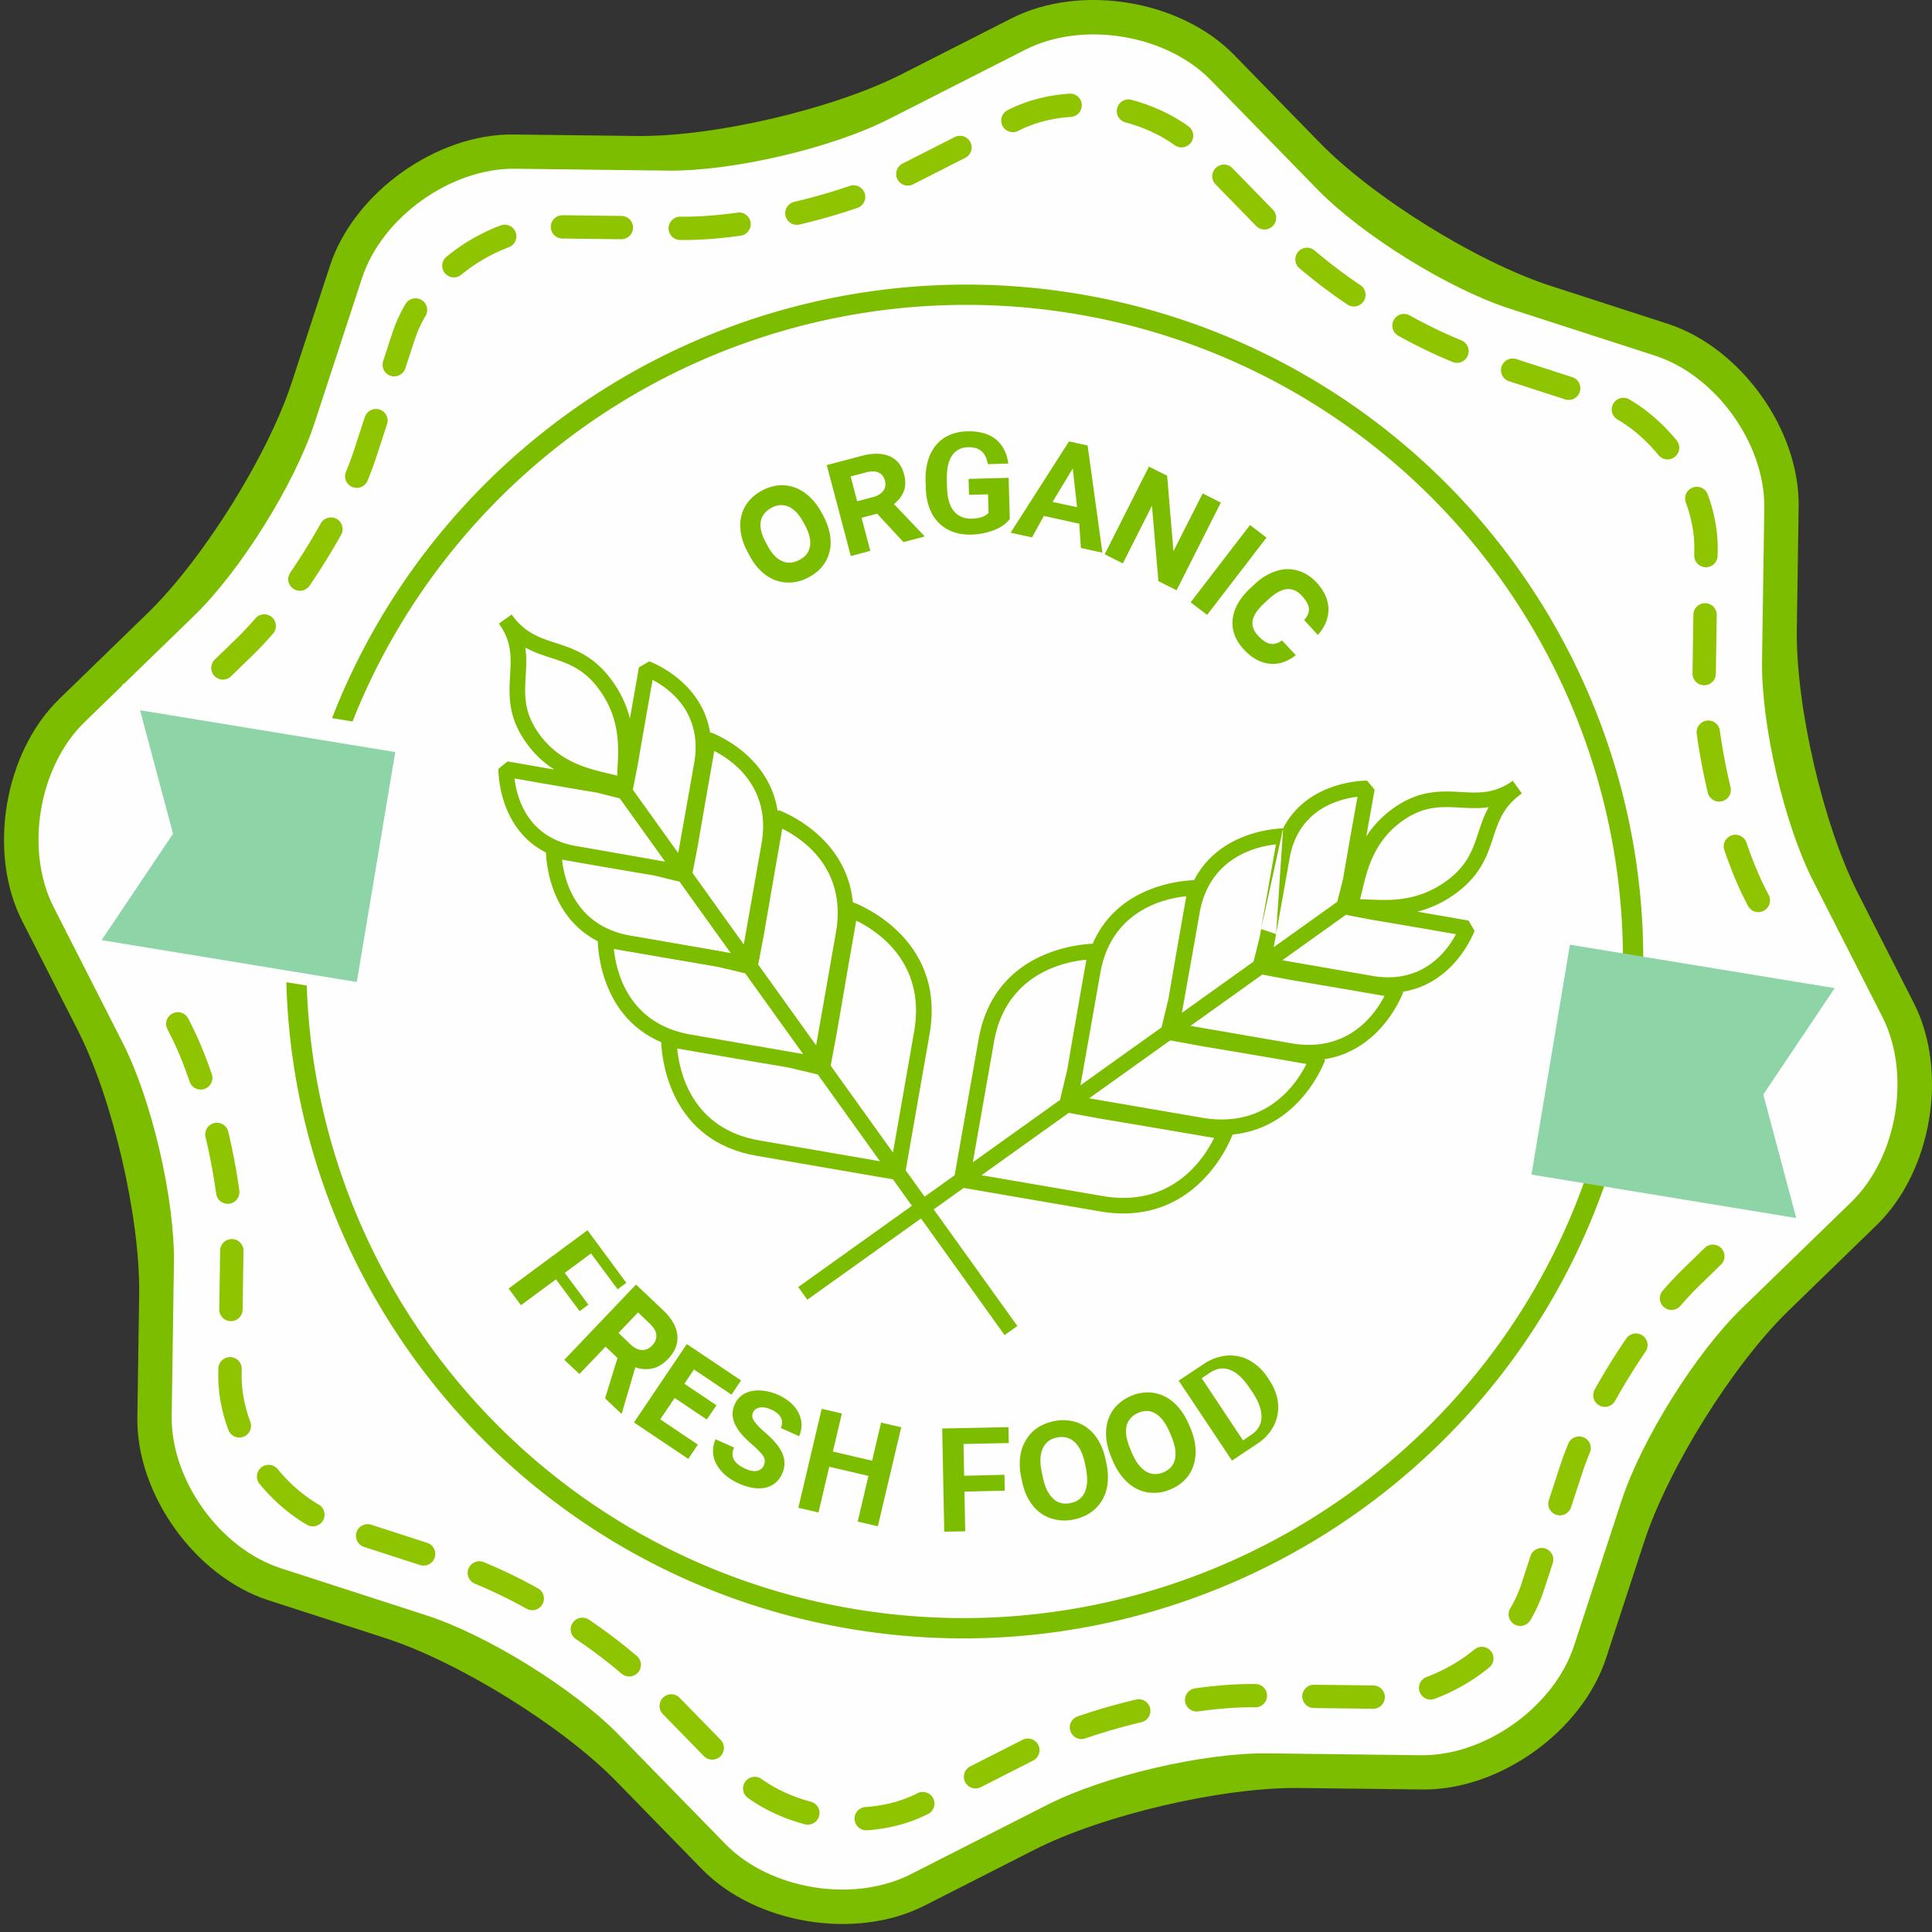 <svg xmlns="http://www.w3.org/2000/svg" width="149" height="149"><rect width="100%" height="100%" fill="#333333" stroke="none"/><path fill="#7dbd00" d="M78.008 1.417c5.3-2.696 13.024-1.43 17.165 2.815l6.612 6.776c4.14 4.242 12.149 9.21 17.798 11.038l9.021 2.922c5.649 1.827 10.199 8.175 10.111 14.101l-.14 9.47c-.088 5.928 2.04 15.099 4.728 20.38l4.293 8.434c2.688 5.28 1.399 12.988-2.865 17.13l-6.81 6.613c-4.264 4.14-9.264 12.144-11.11 17.782l-2.95 9.008c-1.848 5.64-8.221 10.196-14.164 10.122l-9.49-.114c-5.943-.073-15.141 2.072-20.442 4.767l-8.465 4.305c-5.301 2.696-13.025 1.428-17.165-2.815l-6.612-6.777c-4.14-4.242-12.15-9.21-17.798-11.038l-9.021-2.92c-5.649-1.828-10.2-8.175-10.111-14.104l.14-9.468c.087-5.927-2.04-15.1-4.728-20.38l-4.293-8.433C-.976 65.749.313 58.04 4.577 53.9l6.81-6.613c4.263-4.141 9.263-12.144 11.11-17.782l2.95-9.01c1.847-5.637 8.221-10.194 14.163-10.121l9.49.114c5.943.074 15.142-2.073 20.442-4.767z"/><path fill="#fefefe" d="M79.073 3.834c4.417-2.245 10.854-1.19 14.304 2.345l8.22 8.424c3.45 3.536 10.124 7.676 14.83 9.2l11.215 3.628c4.707 1.525 8.498 6.814 8.425 11.753l-.174 11.77c-.073 4.94 1.7 12.582 3.94 16.984l5.337 10.482c2.24 4.401 1.165 10.826-2.388 14.277l-8.465 8.22c-3.553 3.451-7.719 10.119-9.259 14.82l-3.667 11.195c-1.539 4.699-6.85 8.495-11.802 8.437l-11.797-.146c-4.952-.06-12.617 1.729-17.035 3.975l-10.523 5.35c-4.417 2.246-10.853 1.19-14.303-2.345l-8.22-8.423c-3.45-3.537-10.124-7.677-14.83-9.201l-11.215-3.628c-4.707-1.524-8.499-6.814-8.426-11.753l.174-11.77c.073-4.94-1.7-12.582-3.94-16.982L4.139 69.963c-2.24-4.401-1.165-10.826 2.388-14.277l8.464-8.22c3.553-3.451 7.72-10.12 9.26-14.819l3.667-11.197c1.538-4.698 6.85-8.495 11.802-8.436l11.797.144c4.952.06 12.618-1.728 17.035-3.974z"/><path fill="#8ec500" d="M77.314 9.704a.9.9 0 01.396-1.208l.047-.024c1.445-.733 3.061-1.135 4.714-1.247a.896.896 0 01.956.836.902.902 0 01-.84.957c-1.44.096-2.822.446-4.016 1.054l-.046.024a.9.9 0 01-1.21-.392zm-8.103 4.12a.9.9 0 01.396-1.208l4.052-2.06a.898.898 0 01.815 1.599l-4.052 2.061a.901.901 0 01-1.21-.392zm-8.627 2.825a.898.898 0 01.67-1.08 46.89 46.89 0 004.286-1.232.9.9 0 011.142.557.9.9 0 01-.561 1.142c-1.41.483-2.922.916-4.454 1.279a.898.898 0 01-1.083-.666zm-9.021.95a.906.906 0 01.914-.89l.085.002c1.265.015 2.745-.096 4.31-.313a.896.896 0 011.014.766.9.9 0 01-.77 1.013c-1.635.226-3.195.348-4.581.33h-.085a.896.896 0 01-.887-.909zm-9.085-.112a.903.903 0 01.914-.888l4.542.055a.897.897 0 01.887.91.903.903 0 01-.914.887l-4.542-.056a.895.895 0 01-.887-.908zm-8.17 3.576a.896.896 0 01.127-1.263 14.745 14.745 0 014.176-2.414.9.9 0 011.157.527.9.9 0 01-.531 1.156 12.958 12.958 0 00-3.66 2.118.901.901 0 01-1.268-.124zm-4.182 7.919a.896.896 0 01-.576-1.133l.72-2.198c.25-.762.588-1.497.998-2.196a.904.904 0 011.233-.323c.429.25.572.8.32 1.23a9.402 9.402 0 00-.839 1.843l-.72 2.199a.904.904 0 01-1.136.578zm-2.954 8.577a.896.896 0 01-.49-1.171c.23-.56.431-1.099.598-1.607l.858-2.62a.903.903 0 011.136-.577c.473.153.73.659.576 1.13l-.858 2.62c-.183.56-.4 1.138-.644 1.731a.903.903 0 01-1.176.494zm-4.549 7.85a.896.896 0 01-.235-1.249 49.425 49.425 0 002.347-3.79.903.903 0 011.225-.352.896.896 0 01.348 1.222 51.053 51.053 0 01-2.434 3.93.903.903 0 01-1.25.238zm-4.805 6.747a.898.898 0 11-1.255-1.286l1.687-1.636a24.64 24.64 0 001.445-1.543.902.902 0 011.27-.096c.376.322.418.89.093 1.267-.52.602-1.04 1.16-1.554 1.657l-1.686 1.637zM15.77 83.981a.898.898 0 01-1.143-.558c-.46-1.348-.968-2.583-1.491-3.611l-.225-.44a.9.9 0 01.396-1.21.9.9 0 011.21.392l.224.442c.574 1.126 1.108 2.433 1.591 3.842.16.47-.09.98-.562 1.143zm1.917 8.849a.896.896 0 01-1.014-.766 47.22 47.22 0 00-.822-4.368.9.9 0 01.67-1.082.897.897 0 011.083.665 48.5 48.5 0 01.853 4.537.901.901 0 01-.77 1.014zm.11 9.06a.897.897 0 01-.887-.91l.067-4.532a.904.904 0 01.913-.888.897.897 0 01.888.91l-.067 4.532a.903.903 0 01-.914.887zm.974 8.916a.898.898 0 01-1.157-.527c-.516-1.39-.8-2.851-.778-4.306l.007-.462a.901.901 0 011.8.023l-.006.46c-.018 1.202.218 2.45.667 3.657a.9.9 0 01-.533 1.155zm6.134 6.466a.904.904 0 01-1.232.322c-1.38-.808-2.619-1.893-3.653-3.153a.897.897 0 01.126-1.264.903.903 0 011.268.122c.909 1.11 1.995 2.057 3.172 2.744.429.251.571.8.32 1.229zm8.622 2.849a.902.902 0 01-1.136.576l-4.318-1.396a.898.898 0 01-.576-1.133.904.904 0 011.135-.577l4.319 1.398c.472.152.73.66.576 1.132zm8.309 3.597a.903.903 0 01-1.225.351 37.965 37.965 0 00-3.987-1.93.897.897 0 01-.49-1.17.902.902 0 011.175-.494 39.73 39.73 0 014.178 2.023c.435.24.59.788.349 1.22zm7.374 5.262a.901.901 0 01-1.27.097 40.303 40.303 0 00-3.534-2.676.897.897 0 01-.236-1.248.905.905 0 011.252-.239 41.536 41.536 0 013.694 2.8c.376.324.419.89.094 1.266zm6.348 6.471a.902.902 0 01-1.273-.015l-3.164-3.244a.898.898 0 01.018-1.27.902.902 0 011.274.015l3.165 3.242a.899.899 0 01-.02 1.272zm7.615 4.6a.904.904 0 01-1.103.64c-1.583-.421-3.088-1.1-4.39-2.03a.895.895 0 01-.205-1.252.902.902 0 011.256-.208c1.104.788 2.415 1.384 3.806 1.752.48.127.765.62.636 1.099zm8.797-1.361a.9.9 0 01-.396 1.209l-.023.01c-1.437.731-3.044 1.133-4.687 1.246a.897.897 0 11-.12-1.792c1.432-.097 2.806-.45 3.993-1.052l.022-.013a.9.9 0 011.21.392zm8.103-4.12a.898.898 0 01-.396 1.208l-4.051 2.06a.898.898 0 01-.815-1.6l4.052-2.06a.9.9 0 011.21.393zm8.625-2.83a.9.9 0 01-.67 1.08 46.07 46.07 0 00-4.284 1.234.9.9 0 11-.583-1.7 48.174 48.174 0 014.454-1.28.898.898 0 011.083.665zm9.02-.956a.904.904 0 01-.913.889l-.059-.002c-1.272-.016-2.761.098-4.336.317a.897.897 0 11-.245-1.778c1.645-.23 3.214-.351 4.608-.335h.058a.897.897 0 01.887.909zm9.085.112a.9.9 0 01-.913.887l-4.543-.055a.899.899 0 11.027-1.797l4.542.056a.896.896 0 01.887.91zm8.177-3.56a.898.898 0 01-.129 1.264 14.797 14.797 0 01-4.18 2.406.898.898 0 11-.624-1.683 12.962 12.962 0 003.666-2.112.903.903 0 011.267.125zm4.193-7.91c.474.153.73.66.577 1.132l-.712 2.173a11.303 11.303 0 01-1.014 2.221.902.902 0 01-1.232.32.895.895 0 01-.318-1.229 9.514 9.514 0 00.852-1.866l.712-2.174a.904.904 0 011.135-.577zm2.952-8.579c.46.189.68.714.49 1.172-.226.551-.423 1.08-.587 1.583l-.867 2.644a.9.9 0 01-1.135.577.892.892 0 01-.576-1.13l.866-2.644c.18-.551.393-1.123.634-1.708a.905.905 0 011.175-.494zm4.545-7.852c.41.28.516.838.236 1.248a49.283 49.283 0 00-2.346 3.794.902.902 0 01-1.224.35.895.895 0 01-.35-1.22 50.993 50.993 0 012.432-3.932.903.903 0 011.252-.24zm6.074-6.738a.899.899 0 01-.018 1.272l-1.668 1.62c-.473.46-.965.985-1.461 1.562a.902.902 0 01-1.27.097.897.897 0 01-.094-1.267 25.544 25.544 0 011.57-1.677l1.668-1.621a.904.904 0 011.273.014zm.801-31.83a.899.899 0 011.144.556c.459 1.338.963 2.566 1.483 3.588l.236.464a.9.9 0 11-1.606.816l-.236-.464c-.57-1.12-1.101-2.42-1.581-3.819a.899.899 0 01.56-1.142zm-1.922-8.85a.9.9 0 011.015.764c.196 1.418.477 2.905.824 4.37a.9.9 0 11-1.753.418 48.694 48.694 0 01-.855-4.538.902.902 0 01.77-1.013zm-.113-9.058a.898.898 0 01.887.91l-.066 4.531a.902.902 0 01-.915.887.896.896 0 01-.886-.91l.067-4.531a.901.901 0 01.913-.887zm-.962-8.92a.9.9 0 011.156.53c.51 1.383.789 2.835.768 4.28l-.008.488a.901.901 0 01-1.8-.023l.007-.486c.018-1.195-.215-2.434-.658-3.635a.9.9 0 01.535-1.153zm-6.123-6.477a.903.903 0 011.234-.32c1.378.81 2.614 1.9 3.647 3.16a.897.897 0 01-.13 1.265.9.9 0 01-1.267-.127c-.907-1.11-1.991-2.06-3.167-2.75a.896.896 0 01-.317-1.228zm-8.62-2.852a.902.902 0 011.136-.577l4.318 1.396a.897.897 0 01.576 1.133.902.902 0 01-1.135.577l-4.319-1.397a.896.896 0 01-.575-1.132zm-8.311-3.594a.902.902 0 011.225-.352 38.085 38.085 0 003.988 1.929c.46.188.68.711.492 1.17a.903.903 0 01-1.175.493 39.679 39.679 0 01-4.18-2.02.896.896 0 01-.35-1.22zm-7.377-5.258a.901.901 0 011.27-.097 39.973 39.973 0 003.535 2.674c.41.278.517.838.236 1.249a.905.905 0 01-1.251.239 42.14 42.14 0 01-3.695-2.798.896.896 0 01-.095-1.267zm-6.35-6.47a.904.904 0 011.274.016l3.164 3.245a.902.902 0 01-1.292 1.254l-3.165-3.243a.897.897 0 01.019-1.271zM86.16 8.336a.903.903 0 011.104-.636c1.582.423 3.086 1.104 4.386 2.037a.898.898 0 01.203 1.255.905.905 0 01-1.258.205c-1.1-.792-2.41-1.39-3.801-1.761a.896.896 0 01-.634-1.1z"/><path fill="#7dbd00" d="M114.81 62.251c-.364.652-.582 1.314-.797 1.966-.436 1.322-.847 2.57-2.517 3.764-2.193 1.568-4.332 1.466-5.895 1.392-.256-.011-.494-.024-.714-.026.064-.225.124-.474.188-.744.378-1.574.896-3.73 3.076-5.287 1.658-1.185 3.014-1.11 4.449-1.032.718.04 1.449.08 2.21-.033zM98.895 74.056l4.905-3.506.373.075 1.598.306c1.579.26 4.99.852 6.515 1.117-.666 1.269-2.525 3.858-6.383 3.226zM97.35 75.16l2.182.413c1.763.29 5.609.953 7.242 1.238-.71 1.382-2.776 4.373-7.114 3.662l-7.847-1.356zm-13.353 9.543l6.256-4.47 2.424.449c1.979.324 6.325 1.07 8.078 1.373-.75 1.507-3.044 4.967-7.956 4.163zm7.494-15.58a1127.07 1127.07 0 00-1.381 7.925l-.53 2.188-6.252 4.468 1.516-8.582c.823-4.915 4.958-5.832 6.647-6zM75.696 90.636l6.73-4.81 2.581.472c2.121.349 6.8 1.15 8.628 1.465-.777 1.583-3.216 5.358-8.508 4.493zm6.616-8.15l-.562 2.346 2.523-12.05c-1.34.059-7.684.692-8.815 7.45l-1.834 10.406-11.988 8.569-.076.054s.009-.005.7.976l12.062-8.62 10.607 1.824c7.526 1.232 10.105-5.872 10.13-5.944 5.232-.507 7.104-5.648 7.124-5.708l-.057-.095c4.45-.686 6.063-5.096 6.083-5.149l-.034-.058c4.055-.642 5.528-4.652 5.545-4.7l-.463-.79s-1.96-.344-3.949-.686a8.556 8.556 0 002.888-1.353c1.992-1.424 2.508-2.988 2.962-4.368.42-1.276.783-2.378 2.21-3.397l-.7-.976c-1.414 1.01-2.612.944-3.998.865-1.508-.08-3.215-.176-5.22 1.257a7.974 7.974 0 00-2.08 2.169l.643-3.598-.578-.706c-.052 0-4.565-.06-6.476 3.679l-.545 8.155c.398-2.219.935-5.21 1.029-5.772.644-3.842 3.808-4.65 5.25-4.817-.268 1.493-.863 4.83-1.117 6.358l-.446 1.744-4.898 3.5.096-.538.086-.475-1.155-.388-.094.56-.025.096-.46 1.854-5.53 3.954c.425-2.377 1.23-6.89 1.353-7.626.727-4.34 4.34-5.2 5.903-5.37a972.05 972.05 0 00-1.147 6.532l1.7-7.767c-.925.034-5.009.39-6.868 4-.898.026-5.871.373-7.818 4.899l-2.523 12.05-6.724 4.806 1.621-9.21c.886-5.293 5.367-6.245 7.137-6.415-.317 1.8-1.127 6.4-1.472 8.474zM52.408 67.999l-1.867-.458-.087-.023-.575-.095c-1.88-.313-5.085-.87-6.53-1.123.164 1.557 1.017 5.16 5.367 5.875.737.12 5.257.912 7.64 1.329zM40.542 52.146c-.083 1.431-.16 2.784 1.023 4.436 1.555 2.17 3.716 2.68 5.292 3.056.27.062.518.122.745.184.004-.218.015-.457.028-.713.08-1.557.186-3.693-1.38-5.875-1.193-1.665-2.443-2.071-3.767-2.503-.653-.211-1.317-.427-1.968-.79.11.76.07 1.488.027 2.205zM52.307 65.79l1.24-6.995c.642-3.851-1.948-5.697-3.218-6.358-.27 1.518-.872 4.925-1.135 6.5l-.314 1.596-.075.37zm-1.009.663l-3.497-4.879-1.744-.44a692.35 692.35 0 01-6.373-1.098c.164 1.438.965 4.592 4.815 5.225.574.094 3.65.636 5.882 1.03l.386.067zm6.545 8.108l-.244.384c-.08-.014-8.101-1.423-9.082-1.583-5.888-.968-6.372-6.516-6.409-7.61-3.742-1.895-3.672-6.4-3.67-6.454l.709-.577 3.601.629a7.882 7.882 0 01-2.165-2.067c-1.43-1.996-1.331-3.7-1.244-5.205.08-1.382.149-2.576-.86-3.985l.98-.7c1.02 1.42 2.123 1.78 3.402 2.196 1.38.449 2.948.96 4.37 2.943a8.499 8.499 0 011.351 2.877l.693-3.94.796-.463c.048.016 4.065 1.472 4.697 5.517l.06-.033c.06.023 6.185 2.238 5.102 8.713l-1.63 9.254zm-.481-1.722l1.38-7.83c.722-4.33-2.272-6.384-3.655-7.09-.287 1.631-.963 5.47-1.258 7.23l-.42 2.176z"/><path fill="#7dbd00" d="M60.716 82.31c-2.078-.338-6.689-1.136-8.49-1.446.165 1.764 1.108 6.231 6.411 7.101l9.229 1.594-4.8-6.695zm8.152 6.58l1.647-9.414c.883-5.28-2.896-7.705-4.481-8.475-.32 1.823-1.135 6.494-1.49 8.61l-.48 2.577zM55.283 74.543c-1.936-.317-6.214-1.058-7.94-1.357.164 1.684 1.073 5.805 5.995 6.615l8.6 1.49-4.463-6.223zm16.422 5.127l-1.854 10.59 8.609 12.005c-.988.694-.981.703-.981.703l-.055-.075-8.557-11.939-10.43-1.801c-6.769-1.112-7.39-7.44-7.445-8.777-4.962-2.113-4.892-7.86-4.89-7.925l.707-.58c.063.01 6.235 1.086 8.715 1.494l1.837.438.385-2.037c.416-2.497 1.528-8.812 1.528-8.812l.793-.467c.06.02 5.21 1.874 5.705 7.092.071.025 7.187 2.58 5.933 10.091zm-8.762.952l1.54-8.786c.82-4.902-2.646-7.18-4.154-7.925-.306 1.748-1.067 6.087-1.397 8.061l-.457 2.42z"/><path fill="#7dbd00" d="M125.158 74.84l1.566.025c.217-12.382-4.036-24.475-11.976-34.054a52.157 52.157 0 00-31.735-18.17 52.477 52.477 0 00-35.954 7.07c-10.635 6.533-18.6 16.626-22.424 28.413l1.49.477c3.71-11.432 11.435-21.22 21.753-27.56a50.907 50.907 0 0134.878-6.858 50.6 50.6 0 0130.783 17.625c7.703 9.295 11.829 21.026 11.619 33.033zm-59.374 50.82c26.1 4.278 51.385-11.584 58.817-36.9l-1.504-.436c-7.207 24.557-31.736 39.944-57.055 35.793-25.32-4.153-43.53-26.547-42.356-52.094l-1.565-.067c-1.21 26.336 17.561 49.423 43.663 53.703z"/><path fill="#fefefe" d="M30.033 77.055L6.052 73.123 7.83 62.486l1.63-9.75 23.982 3.932z"/><path fill="#8dd4a7" d="M138.53 93.937l-20.42-3.35 2.966-17.729 20.42 3.35-5.508 8.203zM30.482 58.003l-2.965 17.73-19.68-3.228 5.508-8.205-2.542-9.524z"/><path fill="#7dbd00" d="M95.013 112.643l-4.108-6.165 1.956-1.3a3.813 3.813 0 011.738-.63c.61-.053 1.192.07 1.728.35a3.9 3.9 0 011.399 1.288l.183.277c.38.578.605 1.177.656 1.786a3.07 3.07 0 01-.335 1.718 3.585 3.585 0 01-1.25 1.367zm-2.338-6.351l3.19 4.794.636-.43c.505-.337.77-.78.787-1.34.017-.559-.201-1.195-.666-1.9l-.252-.375c-.49-.73-.976-1.19-1.506-1.391-.511-.199-1.029-.132-1.545.215zm-.857 3.861c.285.697.415 1.346.387 1.97-.028.626-.206 1.178-.533 1.648-.338.478-.8.841-1.386 1.088a3.185 3.185 0 01-1.74.24 2.936 2.936 0 01-1.565-.752c-.457-.409-.843-.958-1.14-1.637l-.142-.347c-.287-.686-.424-1.346-.395-1.98a3.125 3.125 0 01.544-1.657c.346-.467.806-.82 1.383-1.07.586-.245 1.162-.323 1.73-.239a3.076 3.076 0 011.573.763c.465.419.85.968 1.146 1.655zm-1.608.31c-.304-.698-.654-1.176-1.069-1.435-.417-.25-.87-.276-1.354-.069-.484.207-.78.55-.905 1.014-.109.478-.015 1.056.28 1.753l.129.316c.295.688.645 1.164 1.07 1.426.415.258.878.285 1.371.08.483-.207.778-.54.886-1.017.107-.469.013-1.047-.272-1.742zm-4.876 2.418c.146.728.15 1.388.001 1.99a3.056 3.056 0 01-.882 1.506c-.44.404-.98.668-1.615.803a3.357 3.357 0 01-1.79-.084 2.956 2.956 0 01-1.417-1.014c-.387-.485-.649-1.087-.797-1.798l-.082-.366c-.147-.721-.141-1.387.01-2.001a3.285 3.285 0 01.883-1.514c.439-.395.97-.66 1.613-.794a3.367 3.367 0 011.791.085c.56.197 1.028.54 1.413 1.032.384.502.656 1.108.803 1.829zm-1.66-.007c-.159-.768-.43-1.318-.802-1.665-.373-.339-.822-.45-1.355-.346-.535.111-.898.396-1.098.849-.21.46-.235 1.068-.076 1.828l.075.354c.151.75.411 1.307.781 1.664.37.356.828.477 1.373.359.524-.106.887-.388 1.098-.851.2-.454.226-1.069.077-1.836zm-6.186 2.091l-3.107.072.061 3.06-1.619.03-.159-7.957 5.109-.105.024 1.224-3.49.075.05 2.45 3.107-.074zm-9.786 2.744l-1.554-.36.829-3.525-3.025-.705-.828 3.524-1.554-.359 1.802-7.635 1.554.36-.692 2.937 3.025.706.692-2.938 1.554.36zm-8.797-4.686c.108-.25.1-.48-.026-.701-.135-.222-.41-.514-.828-.878-.425-.367-.745-.685-.965-.969-.599-.756-.737-1.475-.42-2.166a1.71 1.71 0 01.739-.823c.336-.182.733-.27 1.198-.252.464.02.942.135 1.431.348.488.225.88.509 1.187.845.305.345.49.72.565 1.131.065.411.017.813-.153 1.204l-1.414-.632c.125-.285.13-.55 0-.8s-.372-.453-.727-.615c-.347-.154-.643-.21-.9-.166-.256.053-.431.185-.525.4-.09.204-.062.427.109.665.161.237.429.519.813.848.702.601 1.154 1.153 1.365 1.663a1.94 1.94 0 01-.04 1.55c-.267.575-.698.922-1.295 1.062-.593.123-1.272.012-2.028-.323-.533-.239-.98-.54-1.326-.922-.347-.38-.558-.777-.638-1.21a2.07 2.07 0 01.166-1.28l1.422.635c-.316.692-.017 1.245.89 1.643.329.149.616.205.862.16a.727.727 0 00.538-.417zm-4.397-3.546l-2.473-1.663-1.116 1.647 2.902 1.953-.738 1.098-4.19-2.81 4.076-6.044 4.183 2.802-.738 1.1-2.894-1.943-.738 1.1 2.473 1.663zm-6.883-4.745l-.923-.875-2.015 2.11-1.163-1.097 5.527-5.804 2.094 1.983c.66.623 1.02 1.263 1.093 1.914.062.657-.163 1.26-.696 1.82-.381.396-.776.646-1.194.748-.419.104-.873.077-1.353-.078l-1.027 3.511-.057.057-1.246-1.176zm.075-1.933l.931.888c.288.277.58.419.874.43.294.01.56-.1.793-.348.233-.247.333-.508.324-.794-.018-.29-.18-.573-.485-.87l-.93-.888zm-2.997-1.681l-1.825-2.452-2.702 1.996-.95-1.289 6.082-4.495 2.998 4.058-.675.498-2.05-2.767-2.027 1.5 1.825 2.453zm55.23-50.592c-.64.515-1.317.737-2.03.66-.712-.08-1.377-.447-1.975-1.097-.663-.719-.954-1.491-.86-2.333.092-.843.551-1.645 1.376-2.406l.328-.308c.52-.486 1.072-.814 1.648-.999a2.791 2.791 0 011.659-.041c.538.154 1.021.462 1.452.916.598.65.905 1.32.92 2.028.016.707-.249 1.379-.814 2.02l-1.06-1.147c.27-.298.395-.592.369-.892-.028-.29-.212-.615-.534-.973-.357-.384-.74-.551-1.145-.521-.417.035-.879.284-1.395.743l-.362.34c-.53.486-.834.931-.903 1.34-.076.398.068.792.44 1.197.325.338.626.54.922.598.298.048.598-.035.903-.26zm-6.837-3.105l-1.27-.97 4.578-5.961 1.27.971zm-2.356-1.899l-1.4-.706-.5-5.811-2.243 4.447-1.4-.708 3.413-6.76 1.401.706.488 5.817 2.254-4.452 1.4.706zm-7.505-5.133l-2.727-.6-.917 1.652-1.65-.357 4.502-7.04 1.437.312 1.139 8.27-1.658-.367zm-2.06-1.682l1.89.407-.331-2.982zm-3.297 1.322c-.29.364-.691.65-1.223.858a5.162 5.162 0 01-1.757.342c-.682.021-1.28-.116-1.806-.393a2.91 2.91 0 01-1.226-1.24c-.29-.543-.44-1.196-.466-1.954l-.017-.526c-.023-.777.1-1.453.339-2.023.257-.568.618-1.014 1.111-1.334.491-.31 1.072-.472 1.745-.495.93-.02 1.66.177 2.201.6.54.431.865 1.056.984 1.887l-1.574.046c-.085-.462-.25-.795-.5-1.007-.252-.212-.598-.308-1.03-.302-.557.024-.967.243-1.247.664-.282.429-.405 1.047-.39 1.87l.012.507c.013.833.187 1.451.518 1.868.322.413.786.614 1.4.601.603-.016 1.03-.165 1.287-.448l-.038-1.425-1.468.035-.034-1.226 3.09-.084zm-10.233-.413l-1.199.317.672 2.55-1.5.403-1.855-7.016 2.709-.717c.858-.223 1.563-.211 2.134.034.57.246.941.708 1.115 1.385.13.479.125.906-.005 1.285-.14.379-.397.717-.772 1.019l2.323 2.44.017.07-1.608.421zm-1.54-.958l1.209-.316c.38-.102.646-.267.807-.488.162-.222.205-.482.13-.78-.083-.3-.24-.507-.478-.62-.248-.12-.56-.132-.96-.025l-1.21.316zM63.5 39.79c.34.647.523 1.268.555 1.873a2.89 2.89 0 01-.392 1.661c-.293.496-.723.893-1.279 1.191-.556.301-1.123.436-1.692.41a2.888 2.888 0 01-1.614-.569c-.496-.348-.911-.837-1.246-1.463l-.175-.325c-.342-.637-.532-1.27-.563-1.885-.031-.613.1-1.164.392-1.66.293-.494.723-.892 1.279-1.191.566-.299 1.133-.433 1.692-.408a3.064 3.064 0 011.611.587c.504.36.927.857 1.27 1.485zm-1.55.47c-.338-.607-.711-1.003-1.139-1.186-.427-.186-.863-.153-1.324.096-.462.249-.732.604-.816 1.049-.074.445.048.97.367 1.575l.153.283c.32.606.693 1 1.119 1.193.426.194.87.161 1.353-.092.461-.249.73-.595.805-1.05.075-.445-.046-.98-.365-1.584z"/></svg>